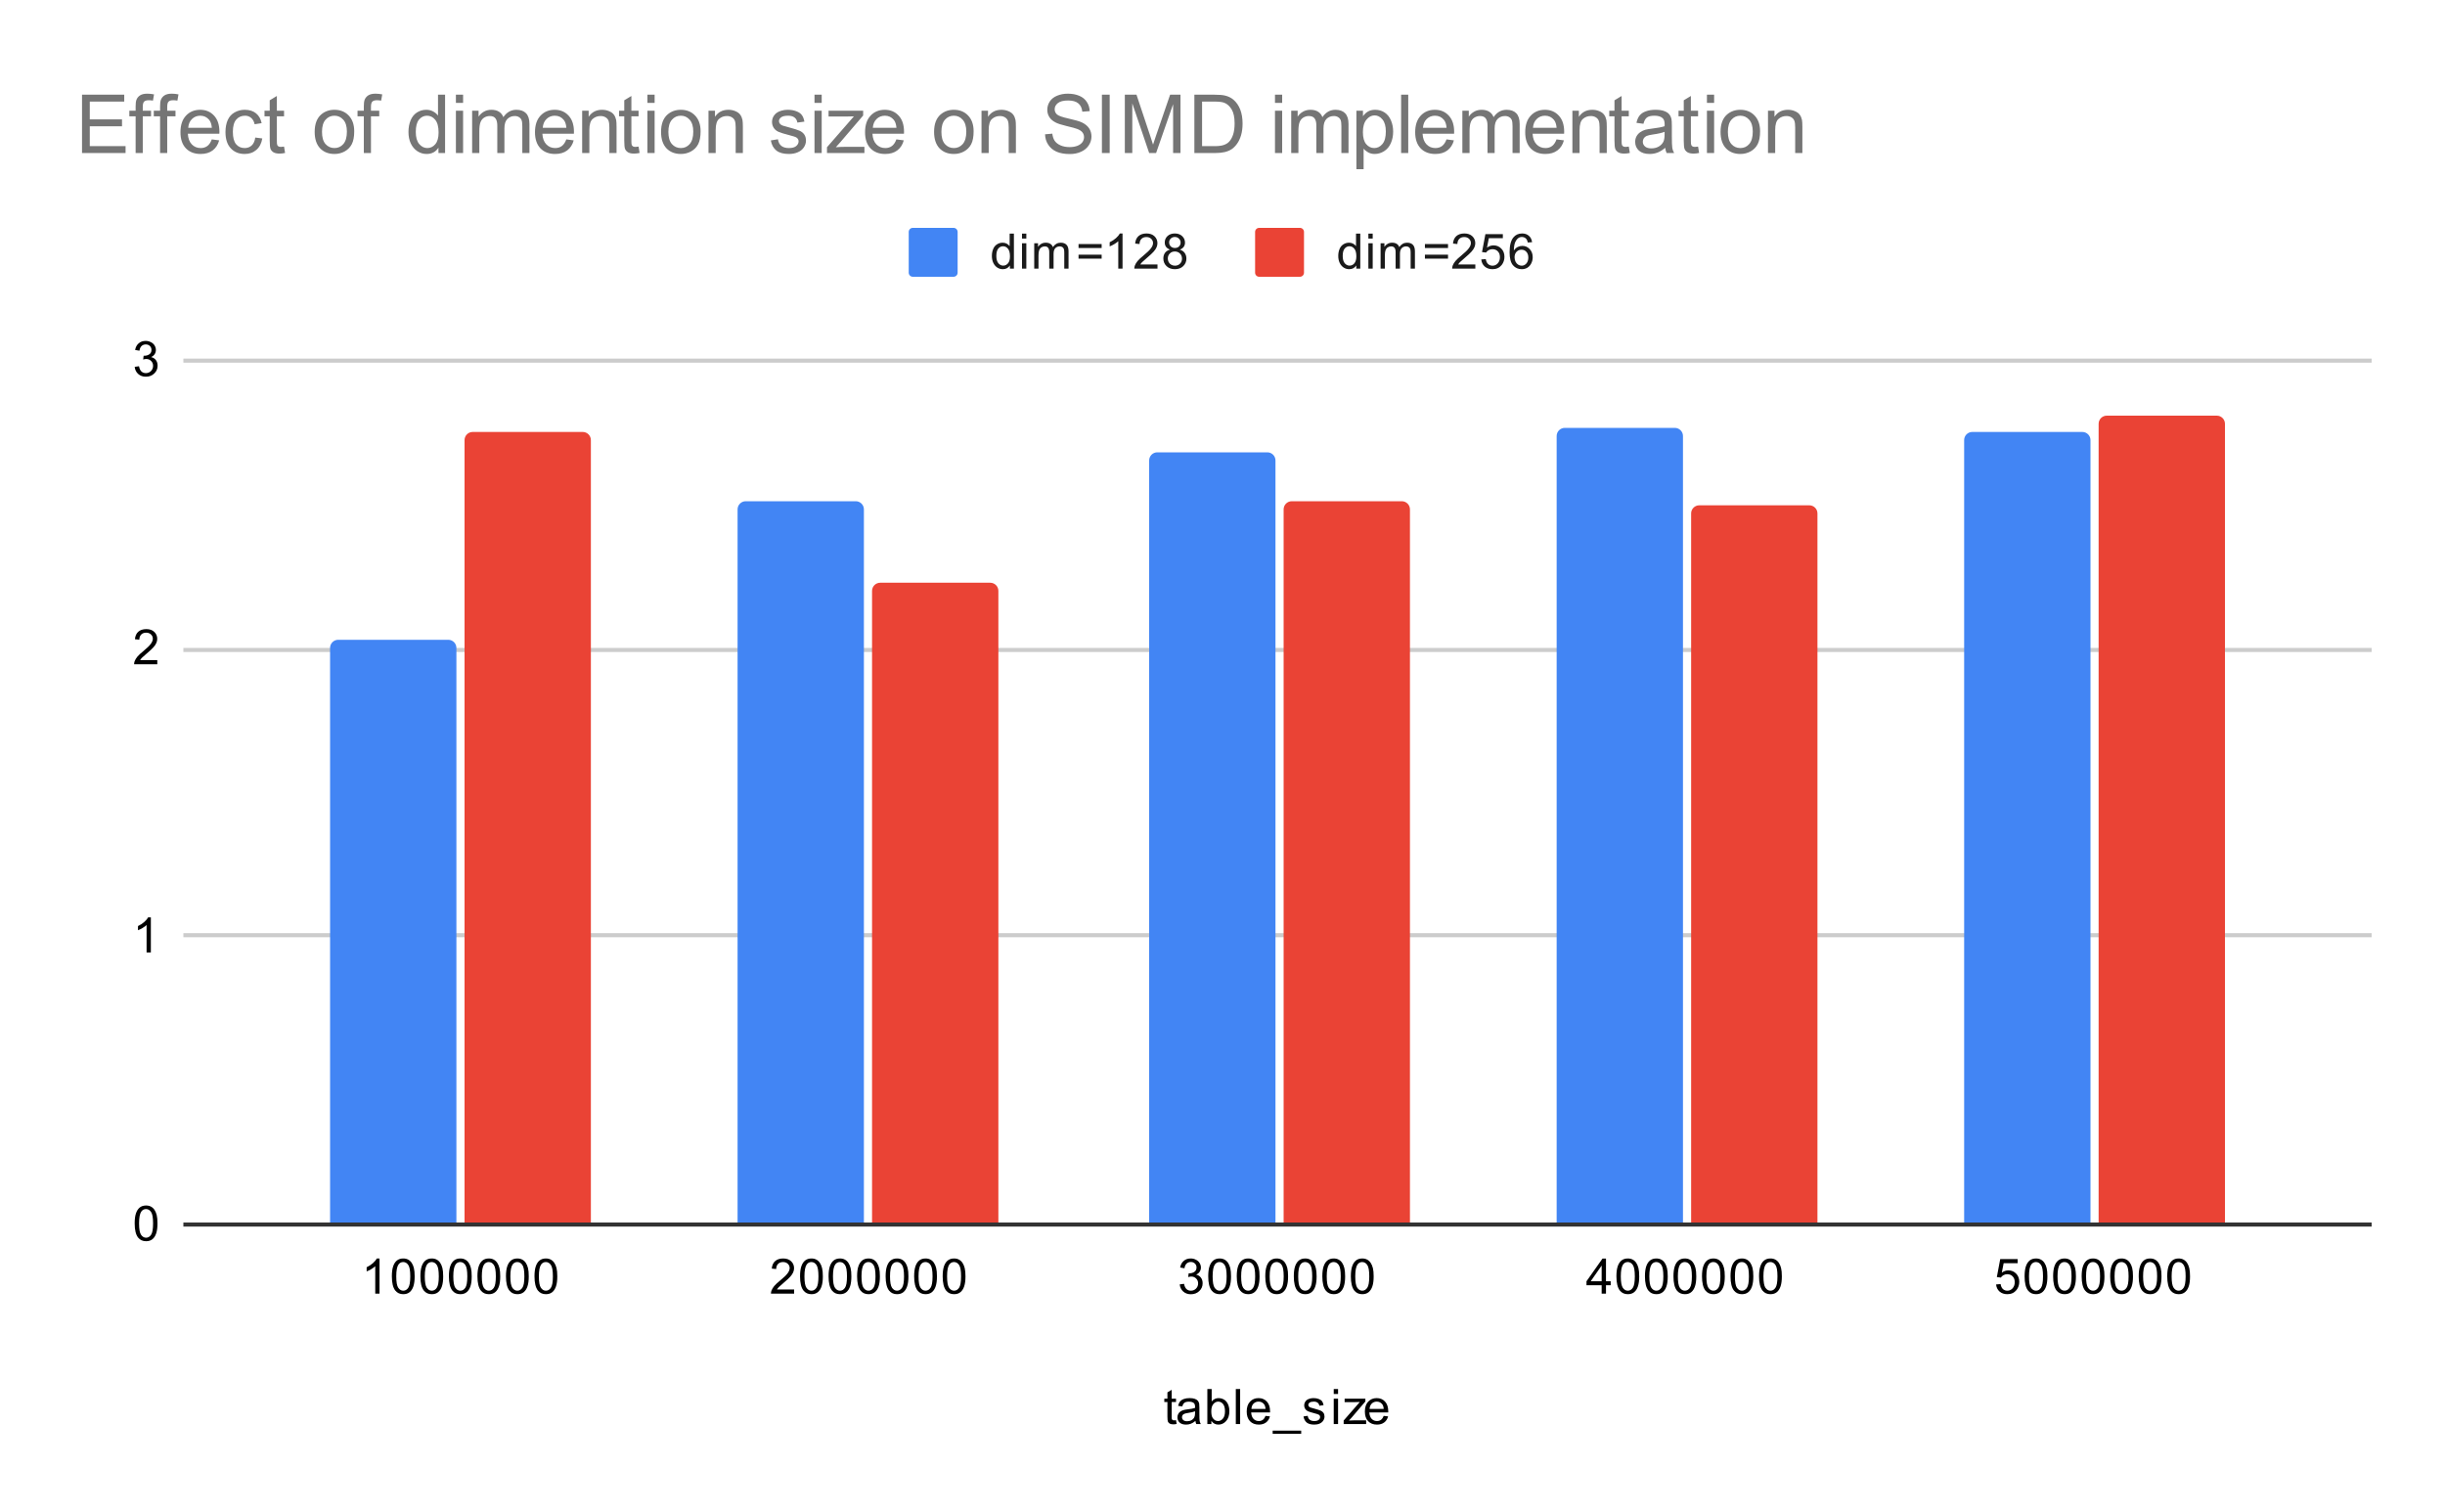 <svg version="1.1" viewBox="0.0 0.0 600.0 371.0" fill="none" stroke="none" stroke-linecap="square" stroke-miterlimit="10" width="600" height="371" xmlns:xlink="http://www.w3.org/1999/xlink" xmlns="http://www.w3.org/2000/svg"><path fill="#ffffff" d="M0 0L600.0 0L600.0 371.0L0 371.0L0 0Z" fill-rule="nonzero"/><path stroke="#333333" stroke-width="1.0" stroke-linecap="butt" d="M45.5 300.5L581.5 300.5" fill-rule="nonzero"/><path stroke="#cccccc" stroke-width="1.0" stroke-linecap="butt" d="M45.5 229.5L581.5 229.5" fill-rule="nonzero"/><path stroke="#cccccc" stroke-width="1.0" stroke-linecap="butt" d="M45.5 159.5L581.5 159.5" fill-rule="nonzero"/><path stroke="#cccccc" stroke-width="1.0" stroke-linecap="butt" d="M45.5 88.5L581.5 88.5" fill-rule="nonzero"/><clipPath id="id_0"><path d="M45.55 88.283L581.45 88.283L581.45 300.45L45.55 300.45L45.55 88.283Z" clip-rule="nonzero"/></clipPath><path stroke="#000000" stroke-width="2.0" stroke-linecap="butt" stroke-opacity="0.0" clip-path="url(#id_0)" d="M112.0 300.0L81.0 300.0L81.0 159.0C81.0 157.895 81.895 157.0 83.0 157.0L110.0 157.0C111.105 157.0 112.0 157.895 112.0 159.0Z" fill-rule="nonzero"/><path fill="#4285f4" clip-path="url(#id_0)" d="M112.0 300.0L81.0 300.0L81.0 159.0C81.0 157.895 81.895 157.0 83.0 157.0L110.0 157.0C111.105 157.0 112.0 157.895 112.0 159.0Z" fill-rule="nonzero"/><path stroke="#000000" stroke-width="2.0" stroke-linecap="butt" stroke-opacity="0.0" clip-path="url(#id_0)" d="M212.0 300.0L181.0 300.0L181.0 125.0C181.0 123.895 181.895 123.0 183.0 123.0L210.0 123.0C211.105 123.0 212.0 123.895 212.0 125.0Z" fill-rule="nonzero"/><path fill="#4285f4" clip-path="url(#id_0)" d="M212.0 300.0L181.0 300.0L181.0 125.0C181.0 123.895 181.895 123.0 183.0 123.0L210.0 123.0C211.105 123.0 212.0 123.895 212.0 125.0Z" fill-rule="nonzero"/><path stroke="#000000" stroke-width="2.0" stroke-linecap="butt" stroke-opacity="0.0" clip-path="url(#id_0)" d="M313.0 300.0L282.0 300.0L282.0 113.0C282.0 111.895 282.895 111.0 284.0 111.0L311.0 111.0C312.105 111.0 313.0 111.895 313.0 113.0Z" fill-rule="nonzero"/><path fill="#4285f4" clip-path="url(#id_0)" d="M313.0 300.0L282.0 300.0L282.0 113.0C282.0 111.895 282.895 111.0 284.0 111.0L311.0 111.0C312.105 111.0 313.0 111.895 313.0 113.0Z" fill-rule="nonzero"/><path stroke="#000000" stroke-width="2.0" stroke-linecap="butt" stroke-opacity="0.0" clip-path="url(#id_0)" d="M413.0 300.0L382.0 300.0L382.0 107.0C382.0 105.895 382.895 105.0 384.0 105.0L411.0 105.0C412.105 105.0 413.0 105.895 413.0 107.0Z" fill-rule="nonzero"/><path fill="#4285f4" clip-path="url(#id_0)" d="M413.0 300.0L382.0 300.0L382.0 107.0C382.0 105.895 382.895 105.0 384.0 105.0L411.0 105.0C412.105 105.0 413.0 105.895 413.0 107.0Z" fill-rule="nonzero"/><path stroke="#000000" stroke-width="2.0" stroke-linecap="butt" stroke-opacity="0.0" clip-path="url(#id_0)" d="M513.0 300.0L482.0 300.0L482.0 108.0C482.0 106.895 482.895 106.0 484.0 106.0L511.0 106.0C512.105 106.0 513.0 106.895 513.0 108.0Z" fill-rule="nonzero"/><path fill="#4285f4" clip-path="url(#id_0)" d="M513.0 300.0L482.0 300.0L482.0 108.0C482.0 106.895 482.895 106.0 484.0 106.0L511.0 106.0C512.105 106.0 513.0 106.895 513.0 108.0Z" fill-rule="nonzero"/><path stroke="#000000" stroke-width="2.0" stroke-linecap="butt" stroke-opacity="0.0" clip-path="url(#id_0)" d="M145.0 300.0L114.0 300.0L114.0 108.0C114.0 106.895 114.895 106.0 116.0 106.0L143.0 106.0C144.105 106.0 145.0 106.895 145.0 108.0Z" fill-rule="nonzero"/><path fill="#ea4335" clip-path="url(#id_0)" d="M145.0 300.0L114.0 300.0L114.0 108.0C114.0 106.895 114.895 106.0 116.0 106.0L143.0 106.0C144.105 106.0 145.0 106.895 145.0 108.0Z" fill-rule="nonzero"/><path stroke="#000000" stroke-width="2.0" stroke-linecap="butt" stroke-opacity="0.0" clip-path="url(#id_0)" d="M245.0 300.0L214.0 300.0L214.0 145.0C214.0 143.895 214.895 143.0 216.0 143.0L243.0 143.0C244.105 143.0 245.0 143.895 245.0 145.0Z" fill-rule="nonzero"/><path fill="#ea4335" clip-path="url(#id_0)" d="M245.0 300.0L214.0 300.0L214.0 145.0C214.0 143.895 214.895 143.0 216.0 143.0L243.0 143.0C244.105 143.0 245.0 143.895 245.0 145.0Z" fill-rule="nonzero"/><path stroke="#000000" stroke-width="2.0" stroke-linecap="butt" stroke-opacity="0.0" clip-path="url(#id_0)" d="M346.0 300.0L315.0 300.0L315.0 125.0C315.0 123.895 315.895 123.0 317.0 123.0L344.0 123.0C345.105 123.0 346.0 123.895 346.0 125.0Z" fill-rule="nonzero"/><path fill="#ea4335" clip-path="url(#id_0)" d="M346.0 300.0L315.0 300.0L315.0 125.0C315.0 123.895 315.895 123.0 317.0 123.0L344.0 123.0C345.105 123.0 346.0 123.895 346.0 125.0Z" fill-rule="nonzero"/><path stroke="#000000" stroke-width="2.0" stroke-linecap="butt" stroke-opacity="0.0" clip-path="url(#id_0)" d="M446.0 300.0L415.0 300.0L415.0 126.0C415.0 124.895 415.895 124.0 417.0 124.0L444.0 124.0C445.105 124.0 446.0 124.895 446.0 126.0Z" fill-rule="nonzero"/><path fill="#ea4335" clip-path="url(#id_0)" d="M446.0 300.0L415.0 300.0L415.0 126.0C415.0 124.895 415.895 124.0 417.0 124.0L444.0 124.0C445.105 124.0 446.0 124.895 446.0 126.0Z" fill-rule="nonzero"/><path stroke="#000000" stroke-width="2.0" stroke-linecap="butt" stroke-opacity="0.0" clip-path="url(#id_0)" d="M546.0 300.0L515.0 300.0L515.0 104.0C515.0 102.895 515.895 102.0 517.0 102.0L544.0 102.0C545.105 102.0 546.0 102.895 546.0 104.0Z" fill-rule="nonzero"/><path fill="#ea4335" clip-path="url(#id_0)" d="M546.0 300.0L515.0 300.0L515.0 104.0C515.0 102.895 515.895 102.0 517.0 102.0L544.0 102.0C545.105 102.0 546.0 102.895 546.0 104.0Z" fill-rule="nonzero"/><path fill="#000000" d="M288.594 348.512L288.75 349.434Q288.297 349.528 287.953 349.528Q287.375 349.528 287.062 349.356Q286.75 349.169 286.609 348.872Q286.484 348.575 286.484 347.622L286.484 344.044L285.719 344.044L285.719 343.231L286.484 343.231L286.484 341.684L287.531 341.059L287.531 343.231L288.594 343.231L288.594 344.044L287.531 344.044L287.531 347.684Q287.531 348.137 287.578 348.262Q287.641 348.387 287.766 348.466Q287.891 348.544 288.125 348.544Q288.312 348.544 288.594 348.512ZM293.359 348.684Q292.766 349.184 292.219 349.387Q291.688 349.591 291.062 349.591Q290.031 349.591 289.484 349.091Q288.938 348.591 288.938 347.809Q288.938 347.356 289.141 346.981Q289.344 346.591 289.688 346.372Q290.031 346.137 290.453 346.028Q290.75 345.934 291.391 345.856Q292.656 345.716 293.266 345.497Q293.266 345.278 293.266 345.231Q293.266 344.575 292.969 344.309Q292.562 343.966 291.766 343.966Q291.031 343.966 290.672 344.231Q290.312 344.481 290.141 345.137L289.109 344.997Q289.25 344.341 289.578 343.934Q289.906 343.528 290.516 343.309Q291.125 343.091 291.922 343.091Q292.719 343.091 293.219 343.278Q293.719 343.466 293.953 343.747Q294.188 344.028 294.281 344.466Q294.328 344.731 294.328 345.434L294.328 346.841Q294.328 348.309 294.391 348.7Q294.469 349.091 294.672 349.45L293.562 349.45Q293.406 349.122 293.359 348.684ZM293.266 346.325Q292.688 346.559 291.547 346.731Q290.891 346.825 290.625 346.95Q290.359 347.059 290.203 347.278Q290.062 347.497 290.062 347.778Q290.062 348.2 290.375 348.481Q290.703 348.762 291.312 348.762Q291.922 348.762 292.391 348.497Q292.875 348.231 293.094 347.762Q293.266 347.403 293.266 346.716L293.266 346.325ZM297.266 349.45L296.281 349.45L296.281 340.856L297.344 340.856L297.344 343.919Q298.016 343.091 299.047 343.091Q299.625 343.091 300.125 343.325Q300.641 343.544 300.969 343.966Q301.312 344.387 301.5 344.981Q301.688 345.575 301.688 346.247Q301.688 347.841 300.891 348.716Q300.094 349.591 299.0 349.591Q297.891 349.591 297.266 348.669L297.266 349.45ZM297.25 346.294Q297.25 347.403 297.562 347.903Q298.062 348.716 298.906 348.716Q299.594 348.716 300.094 348.122Q300.609 347.528 300.609 346.325Q300.609 345.106 300.125 344.528Q299.641 343.95 298.953 343.95Q298.266 343.95 297.75 344.559Q297.25 345.153 297.25 346.294ZM303.266 349.45L303.266 340.856L304.328 340.856L304.328 349.45L303.266 349.45ZM310.547 347.45L311.641 347.575Q311.391 348.528 310.688 349.059Q309.984 349.591 308.906 349.591Q307.547 349.591 306.734 348.747Q305.938 347.903 305.938 346.387Q305.938 344.825 306.75 343.966Q307.562 343.091 308.844 343.091Q310.094 343.091 310.875 343.934Q311.672 344.778 311.672 346.325Q311.672 346.419 311.672 346.606L307.031 346.606Q307.094 347.637 307.609 348.184Q308.125 348.716 308.906 348.716Q309.484 348.716 309.891 348.419Q310.312 348.106 310.547 347.45ZM307.094 345.747L310.562 345.747Q310.5 344.95 310.172 344.559Q309.656 343.95 308.859 343.95Q308.125 343.95 307.625 344.434Q307.141 344.919 307.094 345.747ZM312.312 351.841L312.312 351.075L319.312 351.075L319.312 351.841L312.312 351.841ZM319.875 347.591L320.906 347.434Q321.0 348.059 321.391 348.387Q321.797 348.716 322.531 348.716Q323.25 348.716 323.594 348.434Q323.953 348.137 323.953 347.731Q323.953 347.372 323.641 347.169Q323.422 347.028 322.562 346.809Q321.406 346.512 320.953 346.309Q320.516 346.091 320.281 345.716Q320.047 345.341 320.047 344.872Q320.047 344.466 320.234 344.106Q320.422 343.747 320.75 343.512Q321.0 343.341 321.422 343.216Q321.844 343.091 322.344 343.091Q323.062 343.091 323.609 343.309Q324.172 343.512 324.438 343.872Q324.703 344.231 324.797 344.825L323.766 344.966Q323.703 344.497 323.359 344.231Q323.031 343.95 322.406 343.95Q321.688 343.95 321.375 344.2Q321.062 344.434 321.062 344.762Q321.062 344.966 321.188 345.122Q321.328 345.294 321.594 345.403Q321.75 345.466 322.531 345.669Q323.656 345.981 324.094 346.169Q324.531 346.356 324.781 346.716Q325.031 347.075 325.031 347.622Q325.031 348.153 324.719 348.622Q324.422 349.075 323.844 349.341Q323.266 349.591 322.531 349.591Q321.312 349.591 320.672 349.091Q320.047 348.575 319.875 347.591ZM327.297 342.075L327.297 340.856L328.359 340.856L328.359 342.075L327.297 342.075ZM327.297 349.45L327.297 343.231L328.359 343.231L328.359 349.45L327.297 349.45ZM329.734 349.45L329.734 348.591L333.703 344.044Q333.016 344.075 332.5 344.075L329.969 344.075L329.969 343.231L335.062 343.231L335.062 343.919L331.688 347.872L331.031 348.591Q331.75 348.544 332.359 348.544L335.25 348.544L335.25 349.45L329.734 349.45ZM339.547 347.45L340.641 347.575Q340.391 348.528 339.688 349.059Q338.984 349.591 337.906 349.591Q336.547 349.591 335.734 348.747Q334.938 347.903 334.938 346.387Q334.938 344.825 335.75 343.966Q336.562 343.091 337.844 343.091Q339.094 343.091 339.875 343.934Q340.672 344.778 340.672 346.325Q340.672 346.419 340.672 346.606L336.031 346.606Q336.094 347.637 336.609 348.184Q337.125 348.716 337.906 348.716Q338.484 348.716 338.891 348.419Q339.312 348.106 339.547 347.45ZM336.094 345.747L339.562 345.747Q339.5 344.95 339.172 344.559Q338.656 343.95 337.859 343.95Q337.125 343.95 336.625 344.434Q336.141 344.919 336.094 345.747Z" fill-rule="nonzero"/><path fill="#000000" d="M33.05 300.216Q33.05 298.684 33.362 297.762Q33.675 296.825 34.284 296.325Q34.909 295.825 35.847 295.825Q36.534 295.825 37.05 296.106Q37.581 296.387 37.925 296.919Q38.269 297.434 38.456 298.184Q38.644 298.934 38.644 300.216Q38.644 301.731 38.331 302.653Q38.034 303.575 37.409 304.091Q36.8 304.591 35.847 304.591Q34.612 304.591 33.894 303.7Q33.05 302.637 33.05 300.216ZM34.128 300.216Q34.128 302.325 34.628 303.028Q35.128 303.731 35.847 303.731Q36.581 303.731 37.066 303.028Q37.566 302.325 37.566 300.216Q37.566 298.091 37.066 297.403Q36.581 296.7 35.831 296.7Q35.112 296.7 34.675 297.309Q34.128 298.091 34.128 300.216Z" fill-rule="nonzero"/><path fill="#000000" d="M37.019 233.728L35.972 233.728L35.972 227.009Q35.581 227.368 34.956 227.743Q34.347 228.103 33.862 228.275L33.862 227.259Q34.737 226.837 35.394 226.259Q36.066 225.665 36.347 225.103L37.019 225.103L37.019 233.728Z" fill-rule="nonzero"/><path fill="#000000" d="M38.597 161.99L38.597 163.006L32.909 163.006Q32.909 162.631 33.034 162.271Q33.253 161.693 33.722 161.131Q34.206 160.568 35.112 159.834Q36.519 158.677 37.003 158.006Q37.503 157.334 37.503 156.74Q37.503 156.115 37.05 155.693Q36.597 155.256 35.878 155.256Q35.112 155.256 34.659 155.709Q34.206 156.162 34.191 156.974L33.112 156.865Q33.222 155.646 33.941 155.021Q34.675 154.381 35.909 154.381Q37.144 154.381 37.862 155.068Q38.581 155.756 38.581 156.771Q38.581 157.287 38.362 157.787Q38.159 158.271 37.659 158.834Q37.175 159.381 36.05 160.334Q35.097 161.131 34.816 161.427Q34.55 161.709 34.378 161.99L38.597 161.99Z" fill-rule="nonzero"/><path fill="#000000" d="M33.05 90.018L34.112 89.877Q34.284 90.768 34.722 91.174Q35.159 91.565 35.784 91.565Q36.534 91.565 37.05 91.049Q37.566 90.533 37.566 89.768Q37.566 89.049 37.081 88.58Q36.612 88.096 35.878 88.096Q35.581 88.096 35.128 88.221L35.253 87.283Q35.362 87.299 35.425 87.299Q36.097 87.299 36.628 86.955Q37.175 86.596 37.175 85.861Q37.175 85.283 36.784 84.908Q36.394 84.518 35.769 84.518Q35.159 84.518 34.737 84.908Q34.331 85.299 34.222 86.065L33.159 85.877Q33.347 84.83 34.034 84.252Q34.722 83.658 35.737 83.658Q36.441 83.658 37.034 83.971Q37.628 84.268 37.941 84.783Q38.253 85.299 38.253 85.893Q38.253 86.44 37.956 86.908Q37.659 87.361 37.081 87.627Q37.831 87.799 38.253 88.361Q38.675 88.908 38.675 89.752Q38.675 90.877 37.847 91.658Q37.034 92.44 35.784 92.44Q34.659 92.44 33.909 91.768Q33.159 91.08 33.05 90.018Z" fill-rule="nonzero"/><path fill="#000000" d="M93.132 317.45L92.085 317.45L92.085 310.731Q91.695 311.091 91.07 311.466Q90.46 311.825 89.976 311.997L89.976 310.981Q90.851 310.559 91.507 309.981Q92.179 309.387 92.46 308.825L93.132 308.825L93.132 317.45ZM96.164 313.216Q96.164 311.684 96.476 310.762Q96.789 309.825 97.398 309.325Q98.023 308.825 98.96 308.825Q99.648 308.825 100.164 309.106Q100.695 309.387 101.039 309.919Q101.382 310.434 101.57 311.184Q101.757 311.934 101.757 313.216Q101.757 314.731 101.445 315.653Q101.148 316.575 100.523 317.091Q99.914 317.591 98.96 317.591Q97.726 317.591 97.007 316.7Q96.164 315.637 96.164 313.216ZM97.242 313.216Q97.242 315.325 97.742 316.028Q98.242 316.731 98.96 316.731Q99.695 316.731 100.179 316.028Q100.679 315.325 100.679 313.216Q100.679 311.091 100.179 310.403Q99.695 309.7 98.945 309.7Q98.226 309.7 97.789 310.309Q97.242 311.091 97.242 313.216ZM103.164 313.216Q103.164 311.684 103.476 310.762Q103.789 309.825 104.398 309.325Q105.023 308.825 105.96 308.825Q106.648 308.825 107.164 309.106Q107.695 309.387 108.039 309.919Q108.382 310.434 108.57 311.184Q108.757 311.934 108.757 313.216Q108.757 314.731 108.445 315.653Q108.148 316.575 107.523 317.091Q106.914 317.591 105.96 317.591Q104.726 317.591 104.007 316.7Q103.164 315.637 103.164 313.216ZM104.242 313.216Q104.242 315.325 104.742 316.028Q105.242 316.731 105.96 316.731Q106.695 316.731 107.179 316.028Q107.679 315.325 107.679 313.216Q107.679 311.091 107.179 310.403Q106.695 309.7 105.945 309.7Q105.226 309.7 104.789 310.309Q104.242 311.091 104.242 313.216ZM110.164 313.216Q110.164 311.684 110.476 310.762Q110.789 309.825 111.398 309.325Q112.023 308.825 112.96 308.825Q113.648 308.825 114.164 309.106Q114.695 309.387 115.039 309.919Q115.382 310.434 115.57 311.184Q115.757 311.934 115.757 313.216Q115.757 314.731 115.445 315.653Q115.148 316.575 114.523 317.091Q113.914 317.591 112.96 317.591Q111.726 317.591 111.007 316.7Q110.164 315.637 110.164 313.216ZM111.242 313.216Q111.242 315.325 111.742 316.028Q112.242 316.731 112.96 316.731Q113.695 316.731 114.179 316.028Q114.679 315.325 114.679 313.216Q114.679 311.091 114.179 310.403Q113.695 309.7 112.945 309.7Q112.226 309.7 111.789 310.309Q111.242 311.091 111.242 313.216ZM117.164 313.216Q117.164 311.684 117.476 310.762Q117.789 309.825 118.398 309.325Q119.023 308.825 119.96 308.825Q120.648 308.825 121.164 309.106Q121.695 309.387 122.039 309.919Q122.382 310.434 122.57 311.184Q122.757 311.934 122.757 313.216Q122.757 314.731 122.445 315.653Q122.148 316.575 121.523 317.091Q120.914 317.591 119.96 317.591Q118.726 317.591 118.007 316.7Q117.164 315.637 117.164 313.216ZM118.242 313.216Q118.242 315.325 118.742 316.028Q119.242 316.731 119.96 316.731Q120.695 316.731 121.179 316.028Q121.679 315.325 121.679 313.216Q121.679 311.091 121.179 310.403Q120.695 309.7 119.945 309.7Q119.226 309.7 118.789 310.309Q118.242 311.091 118.242 313.216ZM124.164 313.216Q124.164 311.684 124.476 310.762Q124.789 309.825 125.398 309.325Q126.023 308.825 126.96 308.825Q127.648 308.825 128.164 309.106Q128.695 309.387 129.039 309.919Q129.382 310.434 129.57 311.184Q129.757 311.934 129.757 313.216Q129.757 314.731 129.445 315.653Q129.148 316.575 128.523 317.091Q127.914 317.591 126.96 317.591Q125.726 317.591 125.007 316.7Q124.164 315.637 124.164 313.216ZM125.242 313.216Q125.242 315.325 125.742 316.028Q126.242 316.731 126.96 316.731Q127.695 316.731 128.179 316.028Q128.679 315.325 128.679 313.216Q128.679 311.091 128.179 310.403Q127.695 309.7 126.945 309.7Q126.226 309.7 125.789 310.309Q125.242 311.091 125.242 313.216ZM131.164 313.216Q131.164 311.684 131.476 310.762Q131.789 309.825 132.398 309.325Q133.023 308.825 133.96 308.825Q134.648 308.825 135.164 309.106Q135.695 309.387 136.039 309.919Q136.382 310.434 136.57 311.184Q136.757 311.934 136.757 313.216Q136.757 314.731 136.445 315.653Q136.148 316.575 135.523 317.091Q134.914 317.591 133.96 317.591Q132.726 317.591 132.007 316.7Q131.164 315.637 131.164 313.216ZM132.242 313.216Q132.242 315.325 132.742 316.028Q133.242 316.731 133.96 316.731Q134.695 316.731 135.179 316.028Q135.679 315.325 135.679 313.216Q135.679 311.091 135.179 310.403Q134.695 309.7 133.945 309.7Q133.226 309.7 132.789 310.309Q132.242 311.091 132.242 313.216Z" fill-rule="nonzero"/><path fill="#000000" d="M194.879 316.434L194.879 317.45L189.191 317.45Q189.191 317.075 189.316 316.716Q189.535 316.137 190.004 315.575Q190.488 315.012 191.394 314.278Q192.801 313.122 193.285 312.45Q193.785 311.778 193.785 311.184Q193.785 310.559 193.332 310.137Q192.879 309.7 192.16 309.7Q191.394 309.7 190.941 310.153Q190.488 310.606 190.472 311.419L189.394 311.309Q189.504 310.091 190.222 309.466Q190.957 308.825 192.191 308.825Q193.426 308.825 194.144 309.512Q194.863 310.2 194.863 311.216Q194.863 311.731 194.644 312.231Q194.441 312.716 193.941 313.278Q193.457 313.825 192.332 314.778Q191.379 315.575 191.097 315.872Q190.832 316.153 190.66 316.434L194.879 316.434ZM196.332 313.216Q196.332 311.684 196.644 310.762Q196.957 309.825 197.566 309.325Q198.191 308.825 199.129 308.825Q199.816 308.825 200.332 309.106Q200.863 309.387 201.207 309.919Q201.551 310.434 201.738 311.184Q201.926 311.934 201.926 313.216Q201.926 314.731 201.613 315.653Q201.316 316.575 200.691 317.091Q200.082 317.591 199.129 317.591Q197.894 317.591 197.176 316.7Q196.332 315.637 196.332 313.216ZM197.41 313.216Q197.41 315.325 197.91 316.028Q198.41 316.731 199.129 316.731Q199.863 316.731 200.347 316.028Q200.847 315.325 200.847 313.216Q200.847 311.091 200.347 310.403Q199.863 309.7 199.113 309.7Q198.394 309.7 197.957 310.309Q197.41 311.091 197.41 313.216ZM203.332 313.216Q203.332 311.684 203.644 310.762Q203.957 309.825 204.566 309.325Q205.191 308.825 206.129 308.825Q206.816 308.825 207.332 309.106Q207.863 309.387 208.207 309.919Q208.551 310.434 208.738 311.184Q208.926 311.934 208.926 313.216Q208.926 314.731 208.613 315.653Q208.316 316.575 207.691 317.091Q207.082 317.591 206.129 317.591Q204.894 317.591 204.176 316.7Q203.332 315.637 203.332 313.216ZM204.41 313.216Q204.41 315.325 204.91 316.028Q205.41 316.731 206.129 316.731Q206.863 316.731 207.347 316.028Q207.847 315.325 207.847 313.216Q207.847 311.091 207.347 310.403Q206.863 309.7 206.113 309.7Q205.394 309.7 204.957 310.309Q204.41 311.091 204.41 313.216ZM210.332 313.216Q210.332 311.684 210.644 310.762Q210.957 309.825 211.566 309.325Q212.191 308.825 213.129 308.825Q213.816 308.825 214.332 309.106Q214.863 309.387 215.207 309.919Q215.551 310.434 215.738 311.184Q215.926 311.934 215.926 313.216Q215.926 314.731 215.613 315.653Q215.316 316.575 214.691 317.091Q214.082 317.591 213.129 317.591Q211.894 317.591 211.176 316.7Q210.332 315.637 210.332 313.216ZM211.41 313.216Q211.41 315.325 211.91 316.028Q212.41 316.731 213.129 316.731Q213.863 316.731 214.347 316.028Q214.847 315.325 214.847 313.216Q214.847 311.091 214.347 310.403Q213.863 309.7 213.113 309.7Q212.394 309.7 211.957 310.309Q211.41 311.091 211.41 313.216ZM217.332 313.216Q217.332 311.684 217.644 310.762Q217.957 309.825 218.566 309.325Q219.191 308.825 220.129 308.825Q220.816 308.825 221.332 309.106Q221.863 309.387 222.207 309.919Q222.551 310.434 222.738 311.184Q222.926 311.934 222.926 313.216Q222.926 314.731 222.613 315.653Q222.316 316.575 221.691 317.091Q221.082 317.591 220.129 317.591Q218.894 317.591 218.176 316.7Q217.332 315.637 217.332 313.216ZM218.41 313.216Q218.41 315.325 218.91 316.028Q219.41 316.731 220.129 316.731Q220.863 316.731 221.347 316.028Q221.847 315.325 221.847 313.216Q221.847 311.091 221.347 310.403Q220.863 309.7 220.113 309.7Q219.394 309.7 218.957 310.309Q218.41 311.091 218.41 313.216ZM224.332 313.216Q224.332 311.684 224.644 310.762Q224.957 309.825 225.566 309.325Q226.191 308.825 227.129 308.825Q227.816 308.825 228.332 309.106Q228.863 309.387 229.207 309.919Q229.551 310.434 229.738 311.184Q229.926 311.934 229.926 313.216Q229.926 314.731 229.613 315.653Q229.316 316.575 228.691 317.091Q228.082 317.591 227.129 317.591Q225.894 317.591 225.176 316.7Q224.332 315.637 224.332 313.216ZM225.41 313.216Q225.41 315.325 225.91 316.028Q226.41 316.731 227.129 316.731Q227.863 316.731 228.347 316.028Q228.847 315.325 228.847 313.216Q228.847 311.091 228.347 310.403Q227.863 309.7 227.113 309.7Q226.394 309.7 225.957 310.309Q225.41 311.091 225.41 313.216ZM231.332 313.216Q231.332 311.684 231.644 310.762Q231.957 309.825 232.566 309.325Q233.191 308.825 234.129 308.825Q234.816 308.825 235.332 309.106Q235.863 309.387 236.207 309.919Q236.551 310.434 236.738 311.184Q236.926 311.934 236.926 313.216Q236.926 314.731 236.613 315.653Q236.316 316.575 235.691 317.091Q235.082 317.591 234.129 317.591Q232.894 317.591 232.176 316.7Q231.332 315.637 231.332 313.216ZM232.41 313.216Q232.41 315.325 232.91 316.028Q233.41 316.731 234.129 316.731Q234.863 316.731 235.347 316.028Q235.847 315.325 235.847 313.216Q235.847 311.091 235.347 310.403Q234.863 309.7 234.113 309.7Q233.394 309.7 232.957 310.309Q232.41 311.091 232.41 313.216Z" fill-rule="nonzero"/><path fill="#000000" d="M289.5 315.184L290.562 315.044Q290.734 315.934 291.172 316.341Q291.609 316.731 292.234 316.731Q292.984 316.731 293.5 316.216Q294.016 315.7 294.016 314.934Q294.016 314.216 293.531 313.747Q293.062 313.262 292.328 313.262Q292.031 313.262 291.578 313.387L291.703 312.45Q291.812 312.466 291.875 312.466Q292.547 312.466 293.078 312.122Q293.625 311.762 293.625 311.028Q293.625 310.45 293.234 310.075Q292.844 309.684 292.219 309.684Q291.609 309.684 291.188 310.075Q290.781 310.466 290.672 311.231L289.609 311.044Q289.797 309.997 290.484 309.419Q291.172 308.825 292.188 308.825Q292.891 308.825 293.484 309.137Q294.078 309.434 294.391 309.95Q294.703 310.466 294.703 311.059Q294.703 311.606 294.406 312.075Q294.109 312.528 293.531 312.794Q294.281 312.966 294.703 313.528Q295.125 314.075 295.125 314.919Q295.125 316.044 294.297 316.825Q293.484 317.606 292.234 317.606Q291.109 317.606 290.359 316.934Q289.609 316.247 289.5 315.184ZM296.5 313.216Q296.5 311.684 296.812 310.762Q297.125 309.825 297.734 309.325Q298.359 308.825 299.297 308.825Q299.984 308.825 300.5 309.106Q301.031 309.387 301.375 309.919Q301.719 310.434 301.906 311.184Q302.094 311.934 302.094 313.216Q302.094 314.731 301.781 315.653Q301.484 316.575 300.859 317.091Q300.25 317.591 299.297 317.591Q298.062 317.591 297.344 316.7Q296.5 315.637 296.5 313.216ZM297.578 313.216Q297.578 315.325 298.078 316.028Q298.578 316.731 299.297 316.731Q300.031 316.731 300.516 316.028Q301.016 315.325 301.016 313.216Q301.016 311.091 300.516 310.403Q300.031 309.7 299.281 309.7Q298.562 309.7 298.125 310.309Q297.578 311.091 297.578 313.216ZM303.5 313.216Q303.5 311.684 303.812 310.762Q304.125 309.825 304.734 309.325Q305.359 308.825 306.297 308.825Q306.984 308.825 307.5 309.106Q308.031 309.387 308.375 309.919Q308.719 310.434 308.906 311.184Q309.094 311.934 309.094 313.216Q309.094 314.731 308.781 315.653Q308.484 316.575 307.859 317.091Q307.25 317.591 306.297 317.591Q305.062 317.591 304.344 316.7Q303.5 315.637 303.5 313.216ZM304.578 313.216Q304.578 315.325 305.078 316.028Q305.578 316.731 306.297 316.731Q307.031 316.731 307.516 316.028Q308.016 315.325 308.016 313.216Q308.016 311.091 307.516 310.403Q307.031 309.7 306.281 309.7Q305.562 309.7 305.125 310.309Q304.578 311.091 304.578 313.216ZM310.5 313.216Q310.5 311.684 310.812 310.762Q311.125 309.825 311.734 309.325Q312.359 308.825 313.297 308.825Q313.984 308.825 314.5 309.106Q315.031 309.387 315.375 309.919Q315.719 310.434 315.906 311.184Q316.094 311.934 316.094 313.216Q316.094 314.731 315.781 315.653Q315.484 316.575 314.859 317.091Q314.25 317.591 313.297 317.591Q312.062 317.591 311.344 316.7Q310.5 315.637 310.5 313.216ZM311.578 313.216Q311.578 315.325 312.078 316.028Q312.578 316.731 313.297 316.731Q314.031 316.731 314.516 316.028Q315.016 315.325 315.016 313.216Q315.016 311.091 314.516 310.403Q314.031 309.7 313.281 309.7Q312.562 309.7 312.125 310.309Q311.578 311.091 311.578 313.216ZM317.5 313.216Q317.5 311.684 317.812 310.762Q318.125 309.825 318.734 309.325Q319.359 308.825 320.297 308.825Q320.984 308.825 321.5 309.106Q322.031 309.387 322.375 309.919Q322.719 310.434 322.906 311.184Q323.094 311.934 323.094 313.216Q323.094 314.731 322.781 315.653Q322.484 316.575 321.859 317.091Q321.25 317.591 320.297 317.591Q319.062 317.591 318.344 316.7Q317.5 315.637 317.5 313.216ZM318.578 313.216Q318.578 315.325 319.078 316.028Q319.578 316.731 320.297 316.731Q321.031 316.731 321.516 316.028Q322.016 315.325 322.016 313.216Q322.016 311.091 321.516 310.403Q321.031 309.7 320.281 309.7Q319.562 309.7 319.125 310.309Q318.578 311.091 318.578 313.216ZM324.5 313.216Q324.5 311.684 324.812 310.762Q325.125 309.825 325.734 309.325Q326.359 308.825 327.297 308.825Q327.984 308.825 328.5 309.106Q329.031 309.387 329.375 309.919Q329.719 310.434 329.906 311.184Q330.094 311.934 330.094 313.216Q330.094 314.731 329.781 315.653Q329.484 316.575 328.859 317.091Q328.25 317.591 327.297 317.591Q326.062 317.591 325.344 316.7Q324.5 315.637 324.5 313.216ZM325.578 313.216Q325.578 315.325 326.078 316.028Q326.578 316.731 327.297 316.731Q328.031 316.731 328.516 316.028Q329.016 315.325 329.016 313.216Q329.016 311.091 328.516 310.403Q328.031 309.7 327.281 309.7Q326.562 309.7 326.125 310.309Q325.578 311.091 325.578 313.216ZM331.5 313.216Q331.5 311.684 331.812 310.762Q332.125 309.825 332.734 309.325Q333.359 308.825 334.297 308.825Q334.984 308.825 335.5 309.106Q336.031 309.387 336.375 309.919Q336.719 310.434 336.906 311.184Q337.094 311.934 337.094 313.216Q337.094 314.731 336.781 315.653Q336.484 316.575 335.859 317.091Q335.25 317.591 334.297 317.591Q333.062 317.591 332.344 316.7Q331.5 315.637 331.5 313.216ZM332.578 313.216Q332.578 315.325 333.078 316.028Q333.578 316.731 334.297 316.731Q335.031 316.731 335.516 316.028Q336.016 315.325 336.016 313.216Q336.016 311.091 335.516 310.403Q335.031 309.7 334.281 309.7Q333.562 309.7 333.125 310.309Q332.578 311.091 332.578 313.216Z" fill-rule="nonzero"/><path fill="#000000" d="M393.043 317.45L393.043 315.387L389.324 315.387L389.324 314.419L393.246 308.856L394.106 308.856L394.106 314.419L395.262 314.419L395.262 315.387L394.106 315.387L394.106 317.45L393.043 317.45ZM393.043 314.419L393.043 310.559L390.356 314.419L393.043 314.419ZM396.668 313.216Q396.668 311.684 396.981 310.762Q397.293 309.825 397.903 309.325Q398.528 308.825 399.465 308.825Q400.153 308.825 400.668 309.106Q401.199 309.387 401.543 309.919Q401.887 310.434 402.074 311.184Q402.262 311.934 402.262 313.216Q402.262 314.731 401.949 315.653Q401.653 316.575 401.028 317.091Q400.418 317.591 399.465 317.591Q398.231 317.591 397.512 316.7Q396.668 315.637 396.668 313.216ZM397.746 313.216Q397.746 315.325 398.246 316.028Q398.746 316.731 399.465 316.731Q400.199 316.731 400.684 316.028Q401.184 315.325 401.184 313.216Q401.184 311.091 400.684 310.403Q400.199 309.7 399.449 309.7Q398.731 309.7 398.293 310.309Q397.746 311.091 397.746 313.216ZM403.668 313.216Q403.668 311.684 403.981 310.762Q404.293 309.825 404.903 309.325Q405.528 308.825 406.465 308.825Q407.153 308.825 407.668 309.106Q408.199 309.387 408.543 309.919Q408.887 310.434 409.074 311.184Q409.262 311.934 409.262 313.216Q409.262 314.731 408.949 315.653Q408.653 316.575 408.028 317.091Q407.418 317.591 406.465 317.591Q405.231 317.591 404.512 316.7Q403.668 315.637 403.668 313.216ZM404.746 313.216Q404.746 315.325 405.246 316.028Q405.746 316.731 406.465 316.731Q407.199 316.731 407.684 316.028Q408.184 315.325 408.184 313.216Q408.184 311.091 407.684 310.403Q407.199 309.7 406.449 309.7Q405.731 309.7 405.293 310.309Q404.746 311.091 404.746 313.216ZM410.668 313.216Q410.668 311.684 410.981 310.762Q411.293 309.825 411.903 309.325Q412.528 308.825 413.465 308.825Q414.153 308.825 414.668 309.106Q415.199 309.387 415.543 309.919Q415.887 310.434 416.074 311.184Q416.262 311.934 416.262 313.216Q416.262 314.731 415.949 315.653Q415.653 316.575 415.028 317.091Q414.418 317.591 413.465 317.591Q412.231 317.591 411.512 316.7Q410.668 315.637 410.668 313.216ZM411.746 313.216Q411.746 315.325 412.246 316.028Q412.746 316.731 413.465 316.731Q414.199 316.731 414.684 316.028Q415.184 315.325 415.184 313.216Q415.184 311.091 414.684 310.403Q414.199 309.7 413.449 309.7Q412.731 309.7 412.293 310.309Q411.746 311.091 411.746 313.216ZM417.668 313.216Q417.668 311.684 417.981 310.762Q418.293 309.825 418.903 309.325Q419.528 308.825 420.465 308.825Q421.153 308.825 421.668 309.106Q422.199 309.387 422.543 309.919Q422.887 310.434 423.074 311.184Q423.262 311.934 423.262 313.216Q423.262 314.731 422.949 315.653Q422.653 316.575 422.028 317.091Q421.418 317.591 420.465 317.591Q419.231 317.591 418.512 316.7Q417.668 315.637 417.668 313.216ZM418.746 313.216Q418.746 315.325 419.246 316.028Q419.746 316.731 420.465 316.731Q421.199 316.731 421.684 316.028Q422.184 315.325 422.184 313.216Q422.184 311.091 421.684 310.403Q421.199 309.7 420.449 309.7Q419.731 309.7 419.293 310.309Q418.746 311.091 418.746 313.216ZM424.668 313.216Q424.668 311.684 424.981 310.762Q425.293 309.825 425.903 309.325Q426.528 308.825 427.465 308.825Q428.153 308.825 428.668 309.106Q429.199 309.387 429.543 309.919Q429.887 310.434 430.074 311.184Q430.262 311.934 430.262 313.216Q430.262 314.731 429.949 315.653Q429.653 316.575 429.028 317.091Q428.418 317.591 427.465 317.591Q426.231 317.591 425.512 316.7Q424.668 315.637 424.668 313.216ZM425.746 313.216Q425.746 315.325 426.246 316.028Q426.746 316.731 427.465 316.731Q428.199 316.731 428.684 316.028Q429.184 315.325 429.184 313.216Q429.184 311.091 428.684 310.403Q428.199 309.7 427.449 309.7Q426.731 309.7 426.293 310.309Q425.746 311.091 425.746 313.216ZM431.668 313.216Q431.668 311.684 431.981 310.762Q432.293 309.825 432.903 309.325Q433.528 308.825 434.465 308.825Q435.153 308.825 435.668 309.106Q436.199 309.387 436.543 309.919Q436.887 310.434 437.074 311.184Q437.262 311.934 437.262 313.216Q437.262 314.731 436.949 315.653Q436.653 316.575 436.028 317.091Q435.418 317.591 434.465 317.591Q433.231 317.591 432.512 316.7Q431.668 315.637 431.668 313.216ZM432.746 313.216Q432.746 315.325 433.246 316.028Q433.746 316.731 434.465 316.731Q435.199 316.731 435.684 316.028Q436.184 315.325 436.184 313.216Q436.184 311.091 435.684 310.403Q435.199 309.7 434.449 309.7Q433.731 309.7 433.293 310.309Q432.746 311.091 432.746 313.216Z" fill-rule="nonzero"/><path fill="#000000" d="M489.836 315.2L490.946 315.106Q491.071 315.919 491.508 316.325Q491.961 316.731 492.602 316.731Q493.352 316.731 493.883 316.153Q494.415 315.575 494.415 314.637Q494.415 313.731 493.899 313.216Q493.399 312.684 492.571 312.684Q492.071 312.684 491.649 312.919Q491.243 313.153 491.008 313.512L490.024 313.387L490.852 308.981L495.133 308.981L495.133 309.981L491.696 309.981L491.243 312.294Q492.008 311.747 492.852 311.747Q493.977 311.747 494.743 312.528Q495.524 313.309 495.524 314.544Q495.524 315.7 494.852 316.559Q494.024 317.591 492.602 317.591Q491.43 317.591 490.68 316.934Q489.946 316.278 489.836 315.2ZM496.836 313.216Q496.836 311.684 497.149 310.762Q497.461 309.825 498.071 309.325Q498.696 308.825 499.633 308.825Q500.321 308.825 500.836 309.106Q501.368 309.387 501.711 309.919Q502.055 310.434 502.243 311.184Q502.43 311.934 502.43 313.216Q502.43 314.731 502.118 315.653Q501.821 316.575 501.196 317.091Q500.586 317.591 499.633 317.591Q498.399 317.591 497.68 316.7Q496.836 315.637 496.836 313.216ZM497.915 313.216Q497.915 315.325 498.415 316.028Q498.915 316.731 499.633 316.731Q500.368 316.731 500.852 316.028Q501.352 315.325 501.352 313.216Q501.352 311.091 500.852 310.403Q500.368 309.7 499.618 309.7Q498.899 309.7 498.461 310.309Q497.915 311.091 497.915 313.216ZM503.836 313.216Q503.836 311.684 504.149 310.762Q504.461 309.825 505.071 309.325Q505.696 308.825 506.633 308.825Q507.321 308.825 507.836 309.106Q508.368 309.387 508.711 309.919Q509.055 310.434 509.243 311.184Q509.43 311.934 509.43 313.216Q509.43 314.731 509.118 315.653Q508.821 316.575 508.196 317.091Q507.586 317.591 506.633 317.591Q505.399 317.591 504.68 316.7Q503.836 315.637 503.836 313.216ZM504.915 313.216Q504.915 315.325 505.415 316.028Q505.915 316.731 506.633 316.731Q507.368 316.731 507.852 316.028Q508.352 315.325 508.352 313.216Q508.352 311.091 507.852 310.403Q507.368 309.7 506.618 309.7Q505.899 309.7 505.461 310.309Q504.915 311.091 504.915 313.216ZM510.836 313.216Q510.836 311.684 511.149 310.762Q511.461 309.825 512.071 309.325Q512.696 308.825 513.633 308.825Q514.321 308.825 514.836 309.106Q515.368 309.387 515.711 309.919Q516.055 310.434 516.243 311.184Q516.43 311.934 516.43 313.216Q516.43 314.731 516.118 315.653Q515.821 316.575 515.196 317.091Q514.586 317.591 513.633 317.591Q512.399 317.591 511.68 316.7Q510.836 315.637 510.836 313.216ZM511.915 313.216Q511.915 315.325 512.415 316.028Q512.915 316.731 513.633 316.731Q514.368 316.731 514.852 316.028Q515.352 315.325 515.352 313.216Q515.352 311.091 514.852 310.403Q514.368 309.7 513.618 309.7Q512.899 309.7 512.461 310.309Q511.915 311.091 511.915 313.216ZM517.836 313.216Q517.836 311.684 518.149 310.762Q518.461 309.825 519.071 309.325Q519.696 308.825 520.633 308.825Q521.321 308.825 521.836 309.106Q522.368 309.387 522.711 309.919Q523.055 310.434 523.243 311.184Q523.43 311.934 523.43 313.216Q523.43 314.731 523.118 315.653Q522.821 316.575 522.196 317.091Q521.586 317.591 520.633 317.591Q519.399 317.591 518.68 316.7Q517.836 315.637 517.836 313.216ZM518.915 313.216Q518.915 315.325 519.415 316.028Q519.915 316.731 520.633 316.731Q521.368 316.731 521.852 316.028Q522.352 315.325 522.352 313.216Q522.352 311.091 521.852 310.403Q521.368 309.7 520.618 309.7Q519.899 309.7 519.461 310.309Q518.915 311.091 518.915 313.216ZM524.836 313.216Q524.836 311.684 525.149 310.762Q525.461 309.825 526.071 309.325Q526.696 308.825 527.633 308.825Q528.321 308.825 528.836 309.106Q529.368 309.387 529.711 309.919Q530.055 310.434 530.243 311.184Q530.43 311.934 530.43 313.216Q530.43 314.731 530.118 315.653Q529.821 316.575 529.196 317.091Q528.586 317.591 527.633 317.591Q526.399 317.591 525.68 316.7Q524.836 315.637 524.836 313.216ZM525.915 313.216Q525.915 315.325 526.415 316.028Q526.915 316.731 527.633 316.731Q528.368 316.731 528.852 316.028Q529.352 315.325 529.352 313.216Q529.352 311.091 528.852 310.403Q528.368 309.7 527.618 309.7Q526.899 309.7 526.461 310.309Q525.915 311.091 525.915 313.216ZM531.836 313.216Q531.836 311.684 532.149 310.762Q532.461 309.825 533.071 309.325Q533.696 308.825 534.633 308.825Q535.321 308.825 535.836 309.106Q536.368 309.387 536.711 309.919Q537.055 310.434 537.243 311.184Q537.43 311.934 537.43 313.216Q537.43 314.731 537.118 315.653Q536.821 316.575 536.196 317.091Q535.586 317.591 534.633 317.591Q533.399 317.591 532.68 316.7Q531.836 315.637 531.836 313.216ZM532.915 313.216Q532.915 315.325 533.415 316.028Q533.915 316.731 534.633 316.731Q535.368 316.731 535.852 316.028Q536.352 315.325 536.352 313.216Q536.352 311.091 535.852 310.403Q535.368 309.7 534.618 309.7Q533.899 309.7 533.461 310.309Q532.915 311.091 532.915 313.216Z" fill-rule="nonzero"/><path fill="#4285f4" d="M223.0 56.917C223.0 56.364 223.448 55.917 224.0 55.917L234.0 55.917C234.552 55.917 235.0 56.364 235.0 56.917L235.0 66.917C235.0 67.469 234.552 67.917 234.0 67.917L224.0 67.917C223.448 67.917 223.0 67.469 223.0 66.917Z" fill-rule="nonzero"/><path fill="#1a1a1a" d="M247.828 65.917L247.828 65.135Q247.234 66.057 246.094 66.057Q245.344 66.057 244.719 65.651Q244.094 65.229 243.75 64.495Q243.406 63.76 243.406 62.807Q243.406 61.885 243.719 61.12Q244.031 60.354 244.656 59.964Q245.281 59.557 246.047 59.557Q246.609 59.557 247.047 59.792Q247.484 60.026 247.766 60.401L247.766 57.323L248.812 57.323L248.812 65.917L247.828 65.917ZM244.5 62.807Q244.5 64.01 245.0 64.604Q245.5 65.182 246.188 65.182Q246.875 65.182 247.359 64.62Q247.844 64.057 247.844 62.901Q247.844 61.62 247.344 61.026Q246.859 60.432 246.141 60.432Q245.438 60.432 244.969 61.01Q244.5 61.573 244.5 62.807ZM250.797 58.542L250.797 57.323L251.859 57.323L251.859 58.542L250.797 58.542ZM250.797 65.917L250.797 59.698L251.859 59.698L251.859 65.917L250.797 65.917ZM253.797 65.917L253.797 59.698L254.734 59.698L254.734 60.573Q255.031 60.104 255.516 59.839Q256.0 59.557 256.625 59.557Q257.312 59.557 257.75 59.839Q258.203 60.12 258.375 60.635Q259.125 59.557 260.297 59.557Q261.234 59.557 261.719 60.073Q262.219 60.573 262.219 61.651L262.219 65.917L261.172 65.917L261.172 61.995Q261.172 61.37 261.062 61.089Q260.969 60.807 260.703 60.635Q260.438 60.464 260.062 60.464Q259.406 60.464 258.969 60.901Q258.547 61.339 258.547 62.307L258.547 65.917L257.484 65.917L257.484 61.87Q257.484 61.167 257.219 60.823Q256.969 60.464 256.391 60.464Q255.938 60.464 255.562 60.698Q255.188 60.932 255.016 61.385Q254.844 61.839 254.844 62.682L254.844 65.917L253.797 65.917ZM270.344 60.87L264.672 60.87L264.672 59.885L270.344 59.885L270.344 60.87ZM270.344 63.479L264.672 63.479L264.672 62.495L270.344 62.495L270.344 63.479ZM275.469 65.917L274.422 65.917L274.422 59.198Q274.031 59.557 273.406 59.932Q272.797 60.292 272.312 60.464L272.312 59.448Q273.188 59.026 273.844 58.448Q274.516 57.854 274.797 57.292L275.469 57.292L275.469 65.917ZM284.047 64.901L284.047 65.917L278.359 65.917Q278.359 65.542 278.484 65.182Q278.703 64.604 279.172 64.042Q279.656 63.479 280.562 62.745Q281.969 61.589 282.453 60.917Q282.953 60.245 282.953 59.651Q282.953 59.026 282.5 58.604Q282.047 58.167 281.328 58.167Q280.562 58.167 280.109 58.62Q279.656 59.073 279.641 59.885L278.562 59.776Q278.672 58.557 279.391 57.932Q280.125 57.292 281.359 57.292Q282.594 57.292 283.312 57.979Q284.031 58.667 284.031 59.682Q284.031 60.198 283.812 60.698Q283.609 61.182 283.109 61.745Q282.625 62.292 281.5 63.245Q280.547 64.042 280.266 64.339Q280.0 64.62 279.828 64.901L284.047 64.901ZM287.125 61.26Q286.469 61.01 286.141 60.573Q285.828 60.12 285.828 59.51Q285.828 58.573 286.5 57.932Q287.188 57.292 288.297 57.292Q289.422 57.292 290.109 57.948Q290.797 58.604 290.797 59.542Q290.797 60.135 290.484 60.573Q290.172 61.01 289.531 61.26Q290.328 61.51 290.734 62.089Q291.141 62.667 291.141 63.464Q291.141 64.557 290.359 65.307Q289.594 66.057 288.312 66.057Q287.047 66.057 286.266 65.307Q285.484 64.557 285.484 63.432Q285.484 62.589 285.906 62.026Q286.344 61.464 287.125 61.26ZM286.906 59.464Q286.906 60.073 287.297 60.464Q287.703 60.854 288.328 60.854Q288.938 60.854 289.328 60.479Q289.719 60.089 289.719 59.526Q289.719 58.948 289.312 58.557Q288.906 58.151 288.312 58.151Q287.703 58.151 287.297 58.542Q286.906 58.932 286.906 59.464ZM286.578 63.432Q286.578 63.885 286.781 64.307Q287.0 64.729 287.422 64.964Q287.844 65.198 288.328 65.198Q289.078 65.198 289.562 64.714Q290.062 64.229 290.062 63.479Q290.062 62.714 289.562 62.214Q289.062 61.714 288.297 61.714Q287.547 61.714 287.062 62.214Q286.578 62.698 286.578 63.432Z" fill-rule="nonzero"/><path fill="#ea4335" d="M308.0 56.917C308.0 56.364 308.448 55.917 309.0 55.917L319.0 55.917C319.552 55.917 320.0 56.364 320.0 56.917L320.0 66.917C320.0 67.469 319.552 67.917 319.0 67.917L309.0 67.917C308.448 67.917 308.0 67.469 308.0 66.917Z" fill-rule="nonzero"/><path fill="#1a1a1a" d="M332.828 65.917L332.828 65.135Q332.234 66.057 331.094 66.057Q330.344 66.057 329.719 65.651Q329.094 65.229 328.75 64.495Q328.406 63.76 328.406 62.807Q328.406 61.885 328.719 61.12Q329.031 60.354 329.656 59.964Q330.281 59.557 331.047 59.557Q331.609 59.557 332.047 59.792Q332.484 60.026 332.766 60.401L332.766 57.323L333.812 57.323L333.812 65.917L332.828 65.917ZM329.5 62.807Q329.5 64.01 330.0 64.604Q330.5 65.182 331.188 65.182Q331.875 65.182 332.359 64.62Q332.844 64.057 332.844 62.901Q332.844 61.62 332.344 61.026Q331.859 60.432 331.141 60.432Q330.438 60.432 329.969 61.01Q329.5 61.573 329.5 62.807ZM335.797 58.542L335.797 57.323L336.859 57.323L336.859 58.542L335.797 58.542ZM335.797 65.917L335.797 59.698L336.859 59.698L336.859 65.917L335.797 65.917ZM338.797 65.917L338.797 59.698L339.734 59.698L339.734 60.573Q340.031 60.104 340.516 59.839Q341.0 59.557 341.625 59.557Q342.312 59.557 342.75 59.839Q343.203 60.12 343.375 60.635Q344.125 59.557 345.297 59.557Q346.234 59.557 346.719 60.073Q347.219 60.573 347.219 61.651L347.219 65.917L346.172 65.917L346.172 61.995Q346.172 61.37 346.062 61.089Q345.969 60.807 345.703 60.635Q345.438 60.464 345.062 60.464Q344.406 60.464 343.969 60.901Q343.547 61.339 343.547 62.307L343.547 65.917L342.484 65.917L342.484 61.87Q342.484 61.167 342.219 60.823Q341.969 60.464 341.391 60.464Q340.938 60.464 340.562 60.698Q340.188 60.932 340.016 61.385Q339.844 61.839 339.844 62.682L339.844 65.917L338.797 65.917ZM355.344 60.87L349.672 60.87L349.672 59.885L355.344 59.885L355.344 60.87ZM355.344 63.479L349.672 63.479L349.672 62.495L355.344 62.495L355.344 63.479ZM362.047 64.901L362.047 65.917L356.359 65.917Q356.359 65.542 356.484 65.182Q356.703 64.604 357.172 64.042Q357.656 63.479 358.562 62.745Q359.969 61.589 360.453 60.917Q360.953 60.245 360.953 59.651Q360.953 59.026 360.5 58.604Q360.047 58.167 359.328 58.167Q358.562 58.167 358.109 58.62Q357.656 59.073 357.641 59.885L356.562 59.776Q356.672 58.557 357.391 57.932Q358.125 57.292 359.359 57.292Q360.594 57.292 361.312 57.979Q362.031 58.667 362.031 59.682Q362.031 60.198 361.812 60.698Q361.609 61.182 361.109 61.745Q360.625 62.292 359.5 63.245Q358.547 64.042 358.266 64.339Q358.0 64.62 357.828 64.901L362.047 64.901ZM363.5 63.667L364.609 63.573Q364.734 64.385 365.172 64.792Q365.625 65.198 366.266 65.198Q367.016 65.198 367.547 64.62Q368.078 64.042 368.078 63.104Q368.078 62.198 367.562 61.682Q367.062 61.151 366.234 61.151Q365.734 61.151 365.312 61.385Q364.906 61.62 364.672 61.979L363.688 61.854L364.516 57.448L368.797 57.448L368.797 58.448L365.359 58.448L364.906 60.76Q365.672 60.214 366.516 60.214Q367.641 60.214 368.406 60.995Q369.188 61.776 369.188 63.01Q369.188 64.167 368.516 65.026Q367.688 66.057 366.266 66.057Q365.094 66.057 364.344 65.401Q363.609 64.745 363.5 63.667ZM375.969 59.432L374.922 59.51Q374.781 58.885 374.531 58.604Q374.094 58.151 373.469 58.151Q372.969 58.151 372.578 58.432Q372.094 58.807 371.797 59.51Q371.516 60.198 371.5 61.479Q371.875 60.901 372.422 60.62Q372.984 60.339 373.594 60.339Q374.641 60.339 375.375 61.12Q376.125 61.901 376.125 63.12Q376.125 63.932 375.766 64.635Q375.422 65.323 374.812 65.698Q374.203 66.057 373.438 66.057Q372.109 66.057 371.281 65.089Q370.453 64.12 370.453 61.901Q370.453 59.401 371.375 58.276Q372.172 57.292 373.531 57.292Q374.547 57.292 375.188 57.87Q375.844 58.432 375.969 59.432ZM371.672 63.135Q371.672 63.682 371.891 64.182Q372.125 64.667 372.531 64.932Q372.953 65.198 373.422 65.198Q374.078 65.198 374.562 64.667Q375.047 64.12 375.047 63.198Q375.047 62.307 374.562 61.792Q374.094 61.276 373.375 61.276Q372.656 61.276 372.156 61.792Q371.672 62.307 371.672 63.135Z" fill-rule="nonzero"/><path fill="#757575" d="M20.128 37.55L20.128 23.238L30.488 23.238L30.488 24.925L22.034 24.925L22.034 29.3L29.941 29.3L29.941 30.988L22.034 30.988L22.034 35.862L30.816 35.862L30.816 37.55L20.128 37.55ZM33.284 37.55L33.284 28.55L31.738 28.55L31.738 27.175L33.284 27.175L33.284 26.081Q33.284 25.034 33.472 24.519Q33.722 23.831 34.362 23.409Q35.003 22.988 36.159 22.988Q36.909 22.988 37.8 23.159L37.534 24.691Q36.987 24.597 36.503 24.597Q35.706 24.597 35.362 24.941Q35.034 25.284 35.034 26.222L35.034 27.175L37.066 27.175L37.066 28.55L35.034 28.55L35.034 37.55L33.284 37.55ZM39.284 37.55L39.284 28.55L37.737 28.55L37.737 27.175L39.284 27.175L39.284 26.081Q39.284 25.034 39.472 24.519Q39.722 23.831 40.362 23.409Q41.003 22.988 42.159 22.988Q42.909 22.988 43.8 23.159L43.534 24.691Q42.987 24.597 42.503 24.597Q41.706 24.597 41.362 24.941Q41.034 25.284 41.034 26.222L41.034 27.175L43.066 27.175L43.066 28.55L41.034 28.55L41.034 37.55L39.284 37.55ZM51.972 34.206L53.784 34.441Q53.362 36.019 52.191 36.909Q51.034 37.784 49.222 37.784Q46.956 37.784 45.612 36.394Q44.284 34.987 44.284 32.456Q44.284 29.831 45.628 28.394Q46.972 26.941 49.128 26.941Q51.206 26.941 52.519 28.363Q53.847 29.769 53.847 32.347Q53.847 32.503 53.831 32.816L46.097 32.816Q46.191 34.519 47.066 35.425Q47.941 36.331 49.237 36.331Q50.206 36.331 50.878 35.831Q51.566 35.316 51.972 34.206ZM46.191 31.363L51.987 31.363Q51.878 30.066 51.331 29.409Q50.487 28.394 49.144 28.394Q47.941 28.394 47.112 29.206Q46.284 30.003 46.191 31.363ZM62.644 33.753L64.362 33.972Q64.081 35.769 62.909 36.784Q61.753 37.784 60.05 37.784Q57.925 37.784 56.628 36.394Q55.331 35.003 55.331 32.409Q55.331 30.722 55.878 29.472Q56.441 28.206 57.581 27.581Q58.722 26.941 60.066 26.941Q61.753 26.941 62.816 27.8Q63.894 28.659 64.206 30.222L62.487 30.488Q62.253 29.441 61.628 28.925Q61.003 28.394 60.128 28.394Q58.8 28.394 57.972 29.347Q57.144 30.3 57.144 32.347Q57.144 34.441 57.941 35.394Q58.737 36.331 60.034 36.331Q61.066 36.331 61.753 35.706Q62.456 35.066 62.644 33.753ZM69.706 35.972L69.956 37.534Q69.222 37.691 68.628 37.691Q67.675 37.691 67.144 37.394Q66.628 37.081 66.409 36.597Q66.191 36.097 66.191 34.519L66.191 28.55L64.909 28.55L64.909 27.175L66.191 27.175L66.191 24.613L67.941 23.55L67.941 27.175L69.706 27.175L69.706 28.55L67.941 28.55L67.941 34.612Q67.941 35.362 68.034 35.581Q68.128 35.784 68.331 35.925Q68.55 36.05 68.941 36.05Q69.222 36.05 69.706 35.972ZM77.222 32.362Q77.222 29.488 78.816 28.097Q80.159 26.941 82.081 26.941Q84.222 26.941 85.566 28.347Q86.925 29.753 86.925 32.222Q86.925 34.222 86.331 35.378Q85.737 36.519 84.581 37.159Q83.441 37.784 82.081 37.784Q79.894 37.784 78.55 36.394Q77.222 34.987 77.222 32.362ZM79.019 32.362Q79.019 34.362 79.878 35.347Q80.753 36.331 82.081 36.331Q83.394 36.331 84.253 35.347Q85.128 34.347 85.128 32.3Q85.128 30.378 84.253 29.394Q83.378 28.394 82.081 28.394Q80.753 28.394 79.878 29.394Q79.019 30.378 79.019 32.362ZM89.284 37.55L89.284 28.55L87.737 28.55L87.737 27.175L89.284 27.175L89.284 26.081Q89.284 25.034 89.472 24.519Q89.722 23.831 90.362 23.409Q91.003 22.988 92.159 22.988Q92.909 22.988 93.8 23.159L93.534 24.691Q92.987 24.597 92.503 24.597Q91.706 24.597 91.362 24.941Q91.034 25.284 91.034 26.222L91.034 27.175L93.066 27.175L93.066 28.55L91.034 28.55L91.034 37.55L89.284 37.55ZM107.597 37.55L107.597 36.237Q106.612 37.784 104.691 37.784Q103.456 37.784 102.409 37.097Q101.378 36.409 100.8 35.191Q100.237 33.972 100.237 32.378Q100.237 30.816 100.753 29.55Q101.269 28.284 102.3 27.613Q103.347 26.941 104.612 26.941Q105.55 26.941 106.284 27.347Q107.019 27.738 107.487 28.363L107.487 23.238L109.222 23.238L109.222 37.55L107.597 37.55ZM102.034 32.378Q102.034 34.362 102.878 35.347Q103.722 36.331 104.862 36.331Q106.019 36.331 106.816 35.394Q107.628 34.456 107.628 32.519Q107.628 30.394 106.8 29.394Q105.987 28.394 104.784 28.394Q103.612 28.394 102.816 29.363Q102.034 30.316 102.034 32.378ZM111.878 25.253L111.878 23.238L113.644 23.238L113.644 25.253L111.878 25.253ZM111.878 37.55L111.878 27.175L113.644 27.175L113.644 37.55L111.878 37.55ZM115.862 37.55L115.862 27.175L117.441 27.175L117.441 28.628Q117.925 27.878 118.737 27.409Q119.55 26.941 120.581 26.941Q121.737 26.941 122.472 27.425Q123.206 27.894 123.519 28.753Q124.753 26.941 126.722 26.941Q128.269 26.941 129.097 27.8Q129.925 28.659 129.925 30.425L129.925 37.55L128.175 37.55L128.175 31.019Q128.175 29.956 128.003 29.503Q127.831 29.034 127.378 28.753Q126.941 28.472 126.331 28.472Q125.237 28.472 124.503 29.206Q123.784 29.925 123.784 31.519L123.784 37.55L122.034 37.55L122.034 30.816Q122.034 29.644 121.597 29.066Q121.175 28.472 120.191 28.472Q119.456 28.472 118.816 28.863Q118.191 29.253 117.909 30.003Q117.628 30.753 117.628 32.175L117.628 37.55L115.862 37.55ZM138.972 34.206L140.784 34.441Q140.363 36.019 139.191 36.909Q138.034 37.784 136.222 37.784Q133.956 37.784 132.613 36.394Q131.284 34.987 131.284 32.456Q131.284 29.831 132.628 28.394Q133.972 26.941 136.128 26.941Q138.206 26.941 139.519 28.363Q140.847 29.769 140.847 32.347Q140.847 32.503 140.831 32.816L133.097 32.816Q133.191 34.519 134.066 35.425Q134.941 36.331 136.238 36.331Q137.206 36.331 137.878 35.831Q138.566 35.316 138.972 34.206ZM133.191 31.363L138.988 31.363Q138.878 30.066 138.331 29.409Q137.488 28.394 136.144 28.394Q134.941 28.394 134.113 29.206Q133.284 30.003 133.191 31.363ZM142.863 37.55L142.863 27.175L144.456 27.175L144.456 28.659Q145.597 26.941 147.753 26.941Q148.691 26.941 149.472 27.284Q150.269 27.613 150.659 28.159Q151.05 28.706 151.206 29.456Q151.3 29.956 151.3 31.175L151.3 37.55L149.534 37.55L149.534 31.238Q149.534 30.159 149.331 29.628Q149.128 29.097 148.597 28.784Q148.081 28.472 147.378 28.472Q146.253 28.472 145.441 29.191Q144.628 29.894 144.628 31.878L144.628 37.55L142.863 37.55ZM156.706 35.972L156.956 37.534Q156.222 37.691 155.628 37.691Q154.675 37.691 154.144 37.394Q153.628 37.081 153.409 36.597Q153.191 36.097 153.191 34.519L153.191 28.55L151.909 28.55L151.909 27.175L153.191 27.175L153.191 24.613L154.941 23.55L154.941 27.175L156.706 27.175L156.706 28.55L154.941 28.55L154.941 34.612Q154.941 35.362 155.034 35.581Q155.128 35.784 155.331 35.925Q155.55 36.05 155.941 36.05Q156.222 36.05 156.706 35.972ZM158.878 25.253L158.878 23.238L160.644 23.238L160.644 25.253L158.878 25.253ZM158.878 37.55L158.878 27.175L160.644 27.175L160.644 37.55L158.878 37.55ZM162.222 32.362Q162.222 29.488 163.816 28.097Q165.159 26.941 167.081 26.941Q169.222 26.941 170.566 28.347Q171.925 29.753 171.925 32.222Q171.925 34.222 171.331 35.378Q170.738 36.519 169.581 37.159Q168.441 37.784 167.081 37.784Q164.894 37.784 163.55 36.394Q162.222 34.987 162.222 32.362ZM164.019 32.362Q164.019 34.362 164.878 35.347Q165.753 36.331 167.081 36.331Q168.394 36.331 169.253 35.347Q170.128 34.347 170.128 32.3Q170.128 30.378 169.253 29.394Q168.378 28.394 167.081 28.394Q165.753 28.394 164.878 29.394Q164.019 30.378 164.019 32.362ZM173.863 37.55L173.863 27.175L175.456 27.175L175.456 28.659Q176.597 26.941 178.753 26.941Q179.691 26.941 180.472 27.284Q181.269 27.613 181.659 28.159Q182.05 28.706 182.206 29.456Q182.3 29.956 182.3 31.175L182.3 37.55L180.534 37.55L180.534 31.238Q180.534 30.159 180.331 29.628Q180.128 29.097 179.597 28.784Q179.081 28.472 178.378 28.472Q177.253 28.472 176.441 29.191Q175.628 29.894 175.628 31.878L175.628 37.55L173.863 37.55ZM189.159 34.456L190.909 34.175Q191.05 35.222 191.722 35.784Q192.394 36.331 193.597 36.331Q194.8 36.331 195.378 35.847Q195.972 35.347 195.972 34.691Q195.972 34.097 195.456 33.753Q195.097 33.519 193.659 33.159Q191.722 32.659 190.972 32.316Q190.238 31.956 189.847 31.331Q189.456 30.691 189.456 29.925Q189.456 29.238 189.769 28.644Q190.097 28.05 190.644 27.659Q191.05 27.363 191.753 27.159Q192.472 26.941 193.284 26.941Q194.503 26.941 195.425 27.3Q196.347 27.644 196.784 28.253Q197.222 28.847 197.394 29.847L195.675 30.081Q195.55 29.284 194.988 28.847Q194.425 28.394 193.409 28.394Q192.191 28.394 191.675 28.8Q191.159 29.191 191.159 29.722Q191.159 30.066 191.378 30.347Q191.581 30.628 192.05 30.816Q192.316 30.909 193.597 31.253Q195.472 31.753 196.206 32.081Q196.941 32.394 197.363 33.003Q197.784 33.597 197.784 34.503Q197.784 35.378 197.269 36.159Q196.753 36.941 195.784 37.362Q194.816 37.784 193.597 37.784Q191.581 37.784 190.519 36.941Q189.456 36.097 189.159 34.456ZM199.878 25.253L199.878 23.238L201.644 23.238L201.644 25.253L199.878 25.253ZM199.878 37.55L199.878 27.175L201.644 27.175L201.644 37.55L199.878 37.55ZM202.941 37.55L202.941 36.128L209.55 28.55Q208.425 28.597 207.566 28.597L203.331 28.597L203.331 27.175L211.816 27.175L211.816 28.347L206.191 34.925L205.113 36.128Q206.284 36.034 207.331 36.034L212.128 36.034L212.128 37.55L202.941 37.55ZM219.972 34.206L221.784 34.441Q221.363 36.019 220.191 36.909Q219.034 37.784 217.222 37.784Q214.956 37.784 213.613 36.394Q212.284 34.987 212.284 32.456Q212.284 29.831 213.628 28.394Q214.972 26.941 217.128 26.941Q219.206 26.941 220.519 28.363Q221.847 29.769 221.847 32.347Q221.847 32.503 221.831 32.816L214.097 32.816Q214.191 34.519 215.066 35.425Q215.941 36.331 217.238 36.331Q218.206 36.331 218.878 35.831Q219.566 35.316 219.972 34.206ZM214.191 31.363L219.988 31.363Q219.878 30.066 219.331 29.409Q218.488 28.394 217.144 28.394Q215.941 28.394 215.113 29.206Q214.284 30.003 214.191 31.363ZM229.222 32.362Q229.222 29.488 230.816 28.097Q232.159 26.941 234.081 26.941Q236.222 26.941 237.566 28.347Q238.925 29.753 238.925 32.222Q238.925 34.222 238.331 35.378Q237.738 36.519 236.581 37.159Q235.441 37.784 234.081 37.784Q231.894 37.784 230.55 36.394Q229.222 34.987 229.222 32.362ZM231.019 32.362Q231.019 34.362 231.878 35.347Q232.753 36.331 234.081 36.331Q235.394 36.331 236.253 35.347Q237.128 34.347 237.128 32.3Q237.128 30.378 236.253 29.394Q235.378 28.394 234.081 28.394Q232.753 28.394 231.878 29.394Q231.019 30.378 231.019 32.362ZM240.863 37.55L240.863 27.175L242.456 27.175L242.456 28.659Q243.597 26.941 245.753 26.941Q246.691 26.941 247.472 27.284Q248.269 27.613 248.659 28.159Q249.05 28.706 249.206 29.456Q249.3 29.956 249.3 31.175L249.3 37.55L247.534 37.55L247.534 31.238Q247.534 30.159 247.331 29.628Q247.128 29.097 246.597 28.784Q246.081 28.472 245.378 28.472Q244.253 28.472 243.441 29.191Q242.628 29.894 242.628 31.878L242.628 37.55L240.863 37.55ZM256.456 32.956L258.238 32.8Q258.363 33.862 258.816 34.55Q259.284 35.237 260.253 35.675Q261.238 36.097 262.472 36.097Q263.55 36.097 264.378 35.784Q265.206 35.456 265.613 34.894Q266.019 34.331 266.019 33.659Q266.019 32.987 265.628 32.487Q265.238 31.988 264.347 31.644Q263.769 31.409 261.784 30.941Q259.816 30.472 259.034 30.05Q258.003 29.519 257.503 28.722Q257.003 27.925 257.003 26.941Q257.003 25.847 257.613 24.909Q258.222 23.972 259.409 23.488Q260.597 22.988 262.034 22.988Q263.628 22.988 264.847 23.503Q266.066 24.019 266.706 25.019Q267.363 26.003 267.409 27.269L265.597 27.409Q265.456 26.05 264.613 25.363Q263.769 24.659 262.113 24.659Q260.394 24.659 259.597 25.3Q258.816 25.925 258.816 26.8Q258.816 27.581 259.378 28.081Q259.925 28.581 262.238 29.097Q264.55 29.613 265.409 30.003Q266.659 30.581 267.253 31.472Q267.847 32.347 267.847 33.503Q267.847 34.644 267.191 35.659Q266.534 36.675 265.3 37.237Q264.081 37.8 262.55 37.8Q260.613 37.8 259.3 37.237Q257.988 36.659 257.238 35.519Q256.488 34.378 256.456 32.956ZM270.409 37.55L270.409 23.238L272.316 23.238L272.316 37.55L270.409 37.55ZM276.034 37.55L276.034 23.238L278.894 23.238L282.269 33.362Q282.738 34.784 282.956 35.487Q283.206 34.706 283.722 33.191L287.144 23.238L289.691 23.238L289.691 37.55L287.878 37.55L287.878 25.566L283.706 37.55L282.003 37.55L277.863 25.363L277.863 37.55L276.034 37.55ZM293.097 37.55L293.097 23.238L298.019 23.238Q299.691 23.238 300.581 23.441Q301.8 23.722 302.675 24.456Q303.8 25.425 304.363 26.909Q304.925 28.394 304.925 30.316Q304.925 31.941 304.55 33.206Q304.175 34.456 303.566 35.284Q302.972 36.112 302.269 36.597Q301.566 37.066 300.566 37.316Q299.566 37.55 298.253 37.55L293.097 37.55ZM294.988 35.862L298.05 35.862Q299.456 35.862 300.253 35.597Q301.066 35.331 301.55 34.847Q302.222 34.175 302.597 33.05Q302.972 31.909 302.972 30.284Q302.972 28.034 302.238 26.831Q301.503 25.628 300.441 25.222Q299.691 24.925 298.003 24.925L294.988 24.925L294.988 35.862ZM312.878 25.253L312.878 23.238L314.644 23.238L314.644 25.253L312.878 25.253ZM312.878 37.55L312.878 27.175L314.644 27.175L314.644 37.55L312.878 37.55ZM316.863 37.55L316.863 27.175L318.441 27.175L318.441 28.628Q318.925 27.878 319.738 27.409Q320.55 26.941 321.581 26.941Q322.738 26.941 323.472 27.425Q324.206 27.894 324.519 28.753Q325.753 26.941 327.722 26.941Q329.269 26.941 330.097 27.8Q330.925 28.659 330.925 30.425L330.925 37.55L329.175 37.55L329.175 31.019Q329.175 29.956 329.003 29.503Q328.831 29.034 328.378 28.753Q327.941 28.472 327.331 28.472Q326.238 28.472 325.503 29.206Q324.784 29.925 324.784 31.519L324.784 37.55L323.034 37.55L323.034 30.816Q323.034 29.644 322.597 29.066Q322.175 28.472 321.191 28.472Q320.456 28.472 319.816 28.863Q319.191 29.253 318.909 30.003Q318.628 30.753 318.628 32.175L318.628 37.55L316.863 37.55ZM332.863 41.519L332.863 27.175L334.472 27.175L334.472 28.519Q335.034 27.738 335.738 27.347Q336.456 26.941 337.472 26.941Q338.8 26.941 339.816 27.628Q340.831 28.316 341.347 29.566Q341.878 30.8 341.878 32.284Q341.878 33.878 341.3 35.159Q340.738 36.425 339.644 37.112Q338.55 37.784 337.347 37.784Q336.472 37.784 335.769 37.409Q335.081 37.034 334.628 36.472L334.628 41.519L332.863 41.519ZM334.456 32.425Q334.456 34.425 335.269 35.378Q336.081 36.331 337.238 36.331Q338.409 36.331 339.238 35.347Q340.081 34.362 340.081 32.269Q340.081 30.3 339.253 29.316Q338.441 28.316 337.316 28.316Q336.191 28.316 335.316 29.378Q334.456 30.425 334.456 32.425ZM343.831 37.55L343.831 23.238L345.581 23.238L345.581 37.55L343.831 37.55ZM354.972 34.206L356.784 34.441Q356.363 36.019 355.191 36.909Q354.034 37.784 352.222 37.784Q349.956 37.784 348.613 36.394Q347.284 34.987 347.284 32.456Q347.284 29.831 348.628 28.394Q349.972 26.941 352.128 26.941Q354.206 26.941 355.519 28.363Q356.847 29.769 356.847 32.347Q356.847 32.503 356.831 32.816L349.097 32.816Q349.191 34.519 350.066 35.425Q350.941 36.331 352.238 36.331Q353.206 36.331 353.878 35.831Q354.566 35.316 354.972 34.206ZM349.191 31.363L354.988 31.363Q354.878 30.066 354.331 29.409Q353.488 28.394 352.144 28.394Q350.941 28.394 350.113 29.206Q349.284 30.003 349.191 31.363ZM358.863 37.55L358.863 27.175L360.441 27.175L360.441 28.628Q360.925 27.878 361.738 27.409Q362.55 26.941 363.581 26.941Q364.738 26.941 365.472 27.425Q366.206 27.894 366.519 28.753Q367.753 26.941 369.722 26.941Q371.269 26.941 372.097 27.8Q372.925 28.659 372.925 30.425L372.925 37.55L371.175 37.55L371.175 31.019Q371.175 29.956 371.003 29.503Q370.831 29.034 370.378 28.753Q369.941 28.472 369.331 28.472Q368.238 28.472 367.503 29.206Q366.784 29.925 366.784 31.519L366.784 37.55L365.034 37.55L365.034 30.816Q365.034 29.644 364.597 29.066Q364.175 28.472 363.191 28.472Q362.456 28.472 361.816 28.863Q361.191 29.253 360.909 30.003Q360.628 30.753 360.628 32.175L360.628 37.55L358.863 37.55ZM381.972 34.206L383.784 34.441Q383.363 36.019 382.191 36.909Q381.034 37.784 379.222 37.784Q376.956 37.784 375.613 36.394Q374.284 34.987 374.284 32.456Q374.284 29.831 375.628 28.394Q376.972 26.941 379.128 26.941Q381.206 26.941 382.519 28.363Q383.847 29.769 383.847 32.347Q383.847 32.503 383.831 32.816L376.097 32.816Q376.191 34.519 377.066 35.425Q377.941 36.331 379.238 36.331Q380.206 36.331 380.878 35.831Q381.566 35.316 381.972 34.206ZM376.191 31.363L381.988 31.363Q381.878 30.066 381.331 29.409Q380.488 28.394 379.144 28.394Q377.941 28.394 377.113 29.206Q376.284 30.003 376.191 31.363ZM385.863 37.55L385.863 27.175L387.456 27.175L387.456 28.659Q388.597 26.941 390.753 26.941Q391.691 26.941 392.472 27.284Q393.269 27.613 393.659 28.159Q394.05 28.706 394.206 29.456Q394.3 29.956 394.3 31.175L394.3 37.55L392.534 37.55L392.534 31.238Q392.534 30.159 392.331 29.628Q392.128 29.097 391.597 28.784Q391.081 28.472 390.378 28.472Q389.253 28.472 388.441 29.191Q387.628 29.894 387.628 31.878L387.628 37.55L385.863 37.55ZM399.706 35.972L399.956 37.534Q399.222 37.691 398.628 37.691Q397.675 37.691 397.144 37.394Q396.628 37.081 396.409 36.597Q396.191 36.097 396.191 34.519L396.191 28.55L394.909 28.55L394.909 27.175L396.191 27.175L396.191 24.613L397.941 23.55L397.941 27.175L399.706 27.175L399.706 28.55L397.941 28.55L397.941 34.612Q397.941 35.362 398.034 35.581Q398.128 35.784 398.331 35.925Q398.55 36.05 398.941 36.05Q399.222 36.05 399.706 35.972ZM408.644 36.269Q407.659 37.097 406.753 37.441Q405.847 37.784 404.816 37.784Q403.113 37.784 402.191 36.956Q401.269 36.112 401.269 34.816Q401.269 34.05 401.613 33.425Q401.972 32.8 402.534 32.425Q403.097 32.034 403.8 31.831Q404.316 31.706 405.363 31.566Q407.488 31.316 408.488 30.972Q408.503 30.613 408.503 30.503Q408.503 29.441 408.003 28.988Q407.331 28.394 406.003 28.394Q404.753 28.394 404.159 28.831Q403.581 29.269 403.3 30.378L401.581 30.144Q401.816 29.034 402.347 28.363Q402.878 27.675 403.894 27.316Q404.909 26.941 406.253 26.941Q407.581 26.941 408.409 27.253Q409.238 27.566 409.628 28.05Q410.019 28.519 410.175 29.238Q410.269 29.691 410.269 30.863L410.269 33.206Q410.269 35.659 410.378 36.316Q410.488 36.956 410.831 37.55L408.988 37.55Q408.722 37.003 408.644 36.269ZM408.488 32.347Q407.534 32.737 405.613 33.003Q404.534 33.159 404.081 33.362Q403.644 33.55 403.394 33.925Q403.144 34.3 403.144 34.769Q403.144 35.472 403.675 35.941Q404.206 36.409 405.238 36.409Q406.253 36.409 407.034 35.972Q407.831 35.519 408.206 34.753Q408.488 34.144 408.488 32.987L408.488 32.347ZM416.706 35.972L416.956 37.534Q416.222 37.691 415.628 37.691Q414.675 37.691 414.144 37.394Q413.628 37.081 413.409 36.597Q413.191 36.097 413.191 34.519L413.191 28.55L411.909 28.55L411.909 27.175L413.191 27.175L413.191 24.613L414.941 23.55L414.941 27.175L416.706 27.175L416.706 28.55L414.941 28.55L414.941 34.612Q414.941 35.362 415.034 35.581Q415.128 35.784 415.331 35.925Q415.55 36.05 415.941 36.05Q416.222 36.05 416.706 35.972ZM418.878 25.253L418.878 23.238L420.644 23.238L420.644 25.253L418.878 25.253ZM418.878 37.55L418.878 27.175L420.644 27.175L420.644 37.55L418.878 37.55ZM422.222 32.362Q422.222 29.488 423.816 28.097Q425.159 26.941 427.081 26.941Q429.222 26.941 430.566 28.347Q431.925 29.753 431.925 32.222Q431.925 34.222 431.331 35.378Q430.738 36.519 429.581 37.159Q428.441 37.784 427.081 37.784Q424.894 37.784 423.55 36.394Q422.222 34.987 422.222 32.362ZM424.019 32.362Q424.019 34.362 424.878 35.347Q425.753 36.331 427.081 36.331Q428.394 36.331 429.253 35.347Q430.128 34.347 430.128 32.3Q430.128 30.378 429.253 29.394Q428.378 28.394 427.081 28.394Q425.753 28.394 424.878 29.394Q424.019 30.378 424.019 32.362ZM433.863 37.55L433.863 27.175L435.456 27.175L435.456 28.659Q436.597 26.941 438.753 26.941Q439.691 26.941 440.472 27.284Q441.269 27.613 441.659 28.159Q442.05 28.706 442.206 29.456Q442.3 29.956 442.3 31.175L442.3 37.55L440.534 37.55L440.534 31.238Q440.534 30.159 440.331 29.628Q440.128 29.097 439.597 28.784Q439.081 28.472 438.378 28.472Q437.253 28.472 436.441 29.191Q435.628 29.894 435.628 31.878L435.628 37.55L433.863 37.55Z" fill-rule="nonzero"/></svg>